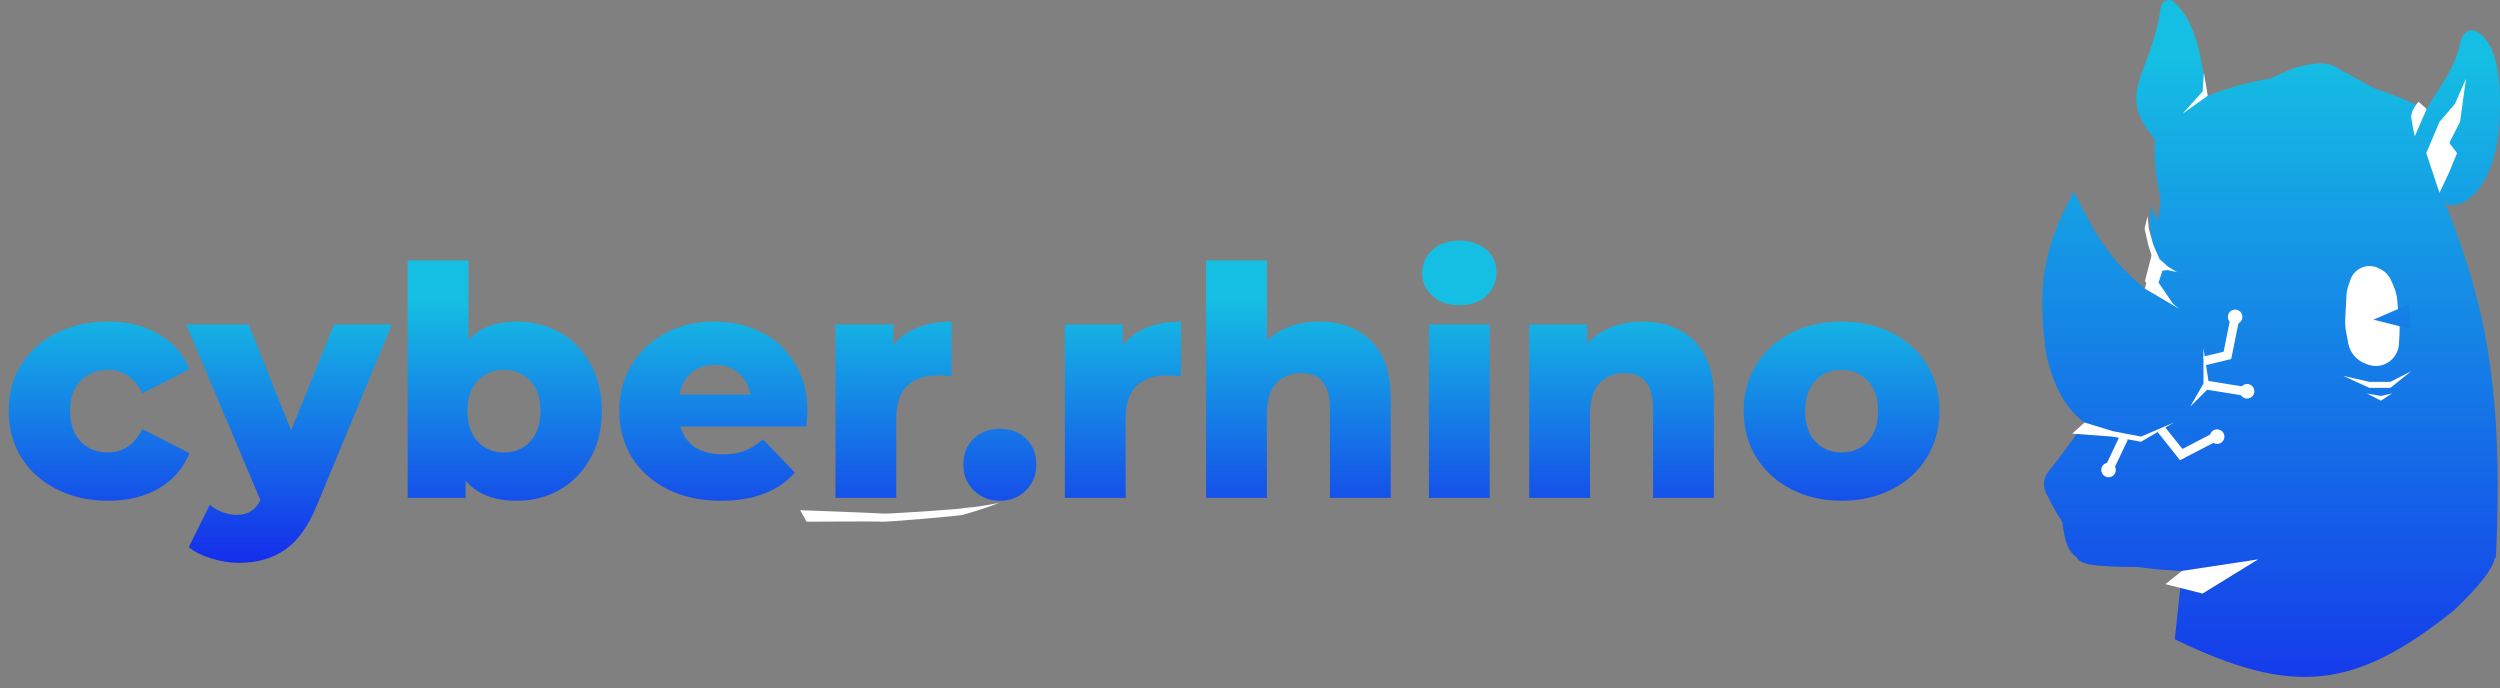 <svg width="178" height="49" viewBox="0 0 178 49" fill="none" xmlns="http://www.w3.org/2000/svg">
<rect x="0" y="0" width="178" height="49" fill="#808080" stroke="none"/>
<path fill-rule="evenodd" clip-rule="evenodd" d="M153.843 0.513C153.882 0.223 154.125 -1.52588e-05 154.417 -1.52588e-05C154.556 -1.52588e-05 154.691 0.05 154.791 0.146C156.037 1.327 156.58 2.84 157.142 6.82L157.145 6.84C158.728 6.232 160.186 5.819 161.595 5.601L163.34 4.841C164.835 4.442 165.439 4.416 166.142 4.689L169.004 6.272L169 6.272C170.187 6.652 171.43 7.16 172.767 7.796C172.993 7.348 173.273 6.92 173.565 6.473C174.193 5.511 174.876 4.465 175.199 2.96C175.306 2.461 175.715 2.009 176.191 2.193C177.303 2.623 178.125 4.356 177.986 8.099C177.95 11.898 176.405 14.377 174.709 14.621C174.456 14.657 174.227 14.544 174.059 14.358C176.923 21.514 178.269 27.611 177.712 39.703L177.647 39.716C177.419 40.612 176.542 41.705 174.697 43.479C167.597 49.141 163.247 49.563 154.845 45.519L155.365 40.651C154.158 40.59 153.13 40.507 152.238 40.374C148.933 40.359 148.095 40.166 147.843 39.673C147.229 39.219 147.023 38.593 146.825 37.149C146.438 36.567 146.062 35.886 145.669 35.087C145.428 34.6 145.503 34.016 145.84 33.59C146.81 32.365 147.663 31.212 148.417 30.091C147.18 29.185 146.157 27.584 145.658 25.028C145.001 19.958 145.618 17.416 147.668 13.64C149.12 16.641 150.304 18.606 152.731 20.559C152.974 19.599 153.183 18.592 153.367 17.521C153.05 16.534 153.017 15.788 153.16 14.649C153.176 14.774 153.366 15.218 153.646 15.708C153.68 15.465 153.713 15.218 153.744 14.968C153.758 14.863 153.783 14.76 153.819 14.661C153.786 14.647 153.772 14.631 153.78 14.615C153.865 14.437 153.803 14.099 153.708 13.577L153.708 13.577C153.565 12.794 153.347 11.597 153.434 9.906C151.527 7.732 152.019 6.426 152.765 4.446L152.765 4.446C153.159 3.399 153.624 2.164 153.843 0.513ZM153.164 14.615C153.158 14.618 153.157 14.63 153.16 14.649L153.164 14.615Z" fill="url(#paint0_linear_203_512)"/>
<path d="M170.851 23.627L170.807 24.476C170.787 24.884 170.613 25.275 170.326 25.567C170.16 25.735 169.958 25.868 169.737 25.951C169.369 26.09 168.963 26.092 168.594 25.956L168.423 25.893C168.106 25.777 167.826 25.579 167.609 25.32C167.397 25.066 167.253 24.761 167.193 24.435L167.036 23.587C166.985 23.307 166.966 23.023 166.98 22.74L167.068 21.025C167.08 20.792 167.125 20.561 167.202 20.341L167.356 19.903C167.494 19.509 167.797 19.194 168.185 19.042C168.554 18.897 168.966 18.911 169.324 19.081L169.429 19.13C169.804 19.308 170.101 19.617 170.264 19.998L170.449 20.429C170.569 20.71 170.645 21.01 170.674 21.315L170.84 23.105C170.856 23.278 170.86 23.453 170.851 23.627Z" fill="white"/>
<path d="M168.985 22.761L171.524 21.66L171.67 23.431L168.985 22.761Z" fill="url(#paint1_linear_203_512)"/>
<path d="M151.221 31.16L150.279 33.149" stroke="white" stroke-width="0.633"/>
<circle cx="150.127" cy="33.462" r="0.518" fill="white"/>
<circle cx="159.139" cy="22.562" r="0.518" fill="white"/>
<circle cx="157.86" cy="31.087" r="0.518" fill="white"/>
<circle cx="159.992" cy="27.859" r="0.518" fill="white"/>
<path d="M153.872 30.569L155.303 32.366L157.586 31.178" stroke="white" stroke-width="0.633"/>
<path d="M156.947 25.698L158.591 25.302L159.139 22.592" stroke="white" stroke-width="0.633"/>
<path d="M157.16 27.433L159.809 27.859" stroke="white" stroke-width="0.633"/>
<path d="M150.4 30.691L148.421 30.082L147.538 30.874L150.4 31.087L152.44 31.452L154.785 30.082L152.44 31.087L150.4 30.691Z" fill="white"/>
<path d="M56.971 36.324L57.432 37.146C57.432 37.146 62.738 37.108 62.825 37.146C62.912 37.183 68.685 36.717 68.616 36.64C69.694 36.332 70.245 36.149 71.129 35.806C70.195 35.987 69.664 36.082 68.616 36.172C68.753 36.234 63.173 36.599 62.908 36.567C62.644 36.536 56.971 36.324 56.971 36.324Z" fill="white"/>
<path d="M152.995 16.287L152.909 15.399L152.691 16.274L152.949 17.412L153.274 18.431L154.369 19.237L155.004 19.381L154.379 18.994L153.761 18.451L153.314 17.427L152.995 16.287Z" fill="white"/>
<path d="M156.886 27.311V24.784L157.312 27.585L155.942 28.956L156.886 27.311Z" fill="white"/>
<path d="M172.749 10.9L173.692 13.732L174.393 12.24L174.941 10.9L174.393 10.169L175.154 8.678L175.58 5.602L174.789 7.399L173.692 8.678L172.749 10.9Z" fill="white"/>
<path d="M155.394 8.099L157.19 6.82L156.916 5.176L156.825 6.516L155.394 8.099Z" fill="white"/>
<path d="M160.783 39.825L155.363 40.647L154.176 41.591L156.825 42.261L160.783 39.825Z" fill="white"/>
<path d="M153.963 19.273L154.481 19.212L153.199 18.147L152.715 20.034L154.755 21.678L153.689 20.126L153.963 19.273Z" fill="white"/>
<path d="M168.7 27.189L166.842 26.763L168.7 27.616H170.192L171.683 26.428L170.192 27.189H168.7Z" fill="white"/>
<path d="M169.521 28.194L168.517 28.012L169.521 28.529L170.313 28.012L169.521 28.194Z" fill="white"/>
<path d="M171.683 8.373C171.623 7.865 172.201 7.246 172.201 7.246L172.779 7.764L171.927 9.713C171.927 9.713 171.735 8.808 171.683 8.373Z" fill="white"/>
<path d="M155.151 21.983L152.715 20.552L152.867 19.913L153.385 20.552L155.151 21.983Z" fill="white"/>
<path d="M7.701 35.654C6.334 35.654 5.111 35.381 4.033 34.834C2.954 34.287 2.111 33.528 1.504 32.555C0.911 31.583 0.615 30.482 0.615 29.252C0.615 28.021 0.911 26.928 1.504 25.971C2.111 24.999 2.954 24.247 4.033 23.715C5.111 23.168 6.334 22.895 7.701 22.895C9.099 22.895 10.306 23.199 11.324 23.806C12.341 24.399 13.063 25.227 13.488 26.29L10.139 27.999C9.577 26.89 8.757 26.335 7.678 26.335C6.904 26.335 6.258 26.594 5.742 27.11C5.24 27.626 4.99 28.34 4.99 29.252C4.99 30.178 5.24 30.907 5.742 31.439C6.258 31.956 6.904 32.214 7.678 32.214C8.757 32.214 9.577 31.659 10.139 30.55L13.488 32.259C13.063 33.322 12.341 34.158 11.324 34.766C10.306 35.358 9.099 35.654 7.701 35.654ZM27.905 23.1L22.574 35.95C21.951 37.469 21.192 38.532 20.296 39.14C19.399 39.763 18.306 40.074 17.015 40.074C16.361 40.074 15.701 39.968 15.032 39.755C14.379 39.558 13.848 39.292 13.438 38.958L14.941 35.928C15.184 36.155 15.473 36.33 15.807 36.452C16.157 36.588 16.506 36.657 16.855 36.657C17.265 36.657 17.599 36.573 17.858 36.406C18.131 36.239 18.359 35.973 18.541 35.608L13.255 23.1H17.698L20.729 30.642L23.782 23.1H27.905ZM36.794 22.895C37.918 22.895 38.936 23.153 39.847 23.67C40.774 24.186 41.503 24.93 42.035 25.902C42.581 26.859 42.855 27.976 42.855 29.252C42.855 30.528 42.581 31.652 42.035 32.624C41.503 33.596 40.774 34.348 39.847 34.879C38.936 35.396 37.918 35.654 36.794 35.654C35.169 35.654 33.954 35.176 33.149 34.219V35.449H29.025V18.543H33.354V24.171C34.189 23.32 35.336 22.895 36.794 22.895ZM35.883 32.214C36.642 32.214 37.265 31.956 37.751 31.439C38.237 30.907 38.48 30.178 38.48 29.252C38.48 28.34 38.237 27.626 37.751 27.11C37.265 26.594 36.642 26.335 35.883 26.335C35.123 26.335 34.501 26.594 34.014 27.11C33.528 27.626 33.285 28.34 33.285 29.252C33.285 30.178 33.528 30.907 34.014 31.439C34.501 31.956 35.123 32.214 35.883 32.214ZM57.489 29.297C57.489 29.328 57.467 29.685 57.421 30.368H48.444C48.626 31.006 48.976 31.5 49.492 31.849C50.024 32.183 50.684 32.35 51.474 32.35C52.067 32.35 52.575 32.267 53.001 32.1C53.441 31.933 53.882 31.659 54.322 31.279L56.601 33.649C55.401 34.986 53.646 35.654 51.337 35.654C49.895 35.654 48.626 35.381 47.533 34.834C46.439 34.287 45.588 33.528 44.981 32.555C44.388 31.583 44.092 30.482 44.092 29.252C44.092 28.037 44.381 26.951 44.958 25.994C45.55 25.021 46.363 24.262 47.396 23.715C48.429 23.168 49.591 22.895 50.882 22.895C52.112 22.895 53.229 23.153 54.231 23.67C55.234 24.171 56.023 24.907 56.601 25.88C57.193 26.837 57.489 27.976 57.489 29.297ZM50.905 25.971C50.236 25.971 49.674 26.161 49.219 26.54C48.778 26.92 48.497 27.437 48.376 28.09H53.434C53.312 27.437 53.024 26.92 52.568 26.54C52.127 26.161 51.573 25.971 50.905 25.971ZM63.609 24.581C64.05 24.019 64.619 23.601 65.318 23.328C66.032 23.039 66.844 22.895 67.756 22.895V26.791C67.361 26.745 67.034 26.723 66.776 26.723C65.85 26.723 65.121 26.973 64.589 27.474C64.073 27.976 63.814 28.743 63.814 29.776V35.449H59.485V23.1H63.609V24.581ZM71.187 35.654C70.458 35.654 69.843 35.411 69.342 34.925C68.84 34.439 68.59 33.824 68.59 33.08C68.59 32.32 68.833 31.705 69.319 31.234C69.82 30.763 70.443 30.528 71.187 30.528C71.947 30.528 72.569 30.763 73.055 31.234C73.541 31.705 73.784 32.32 73.784 33.08C73.784 33.824 73.534 34.439 73.033 34.925C72.546 35.411 71.931 35.654 71.187 35.654ZM79.941 24.581C80.381 24.019 80.951 23.601 81.65 23.328C82.364 23.039 83.176 22.895 84.088 22.895V26.791C83.693 26.745 83.366 26.723 83.108 26.723C82.181 26.723 81.452 26.973 80.921 27.474C80.404 27.976 80.146 28.743 80.146 29.776V35.449H75.817V23.1H79.941V24.581ZM93.917 22.895C95.451 22.895 96.681 23.351 97.608 24.262C98.55 25.173 99.02 26.548 99.02 28.386V35.449H94.692V29.092C94.692 27.406 94.016 26.563 92.664 26.563C91.919 26.563 91.32 26.806 90.864 27.292C90.423 27.778 90.203 28.507 90.203 29.48V35.449H85.874V18.543H90.203V24.239C90.674 23.799 91.228 23.465 91.866 23.237C92.504 23.009 93.188 22.895 93.917 22.895ZM101.738 23.1H106.067V35.449H101.738V23.1ZM103.903 21.733C103.113 21.733 102.475 21.513 101.989 21.072C101.503 20.632 101.26 20.085 101.26 19.432C101.26 18.779 101.503 18.232 101.989 17.791C102.475 17.351 103.113 17.131 103.903 17.131C104.693 17.131 105.331 17.343 105.817 17.768C106.303 18.179 106.546 18.71 106.546 19.363C106.546 20.047 106.303 20.616 105.817 21.072C105.331 21.513 104.693 21.733 103.903 21.733ZM116.924 22.895C118.458 22.895 119.688 23.351 120.615 24.262C121.556 25.173 122.027 26.548 122.027 28.386V35.449H117.698V29.092C117.698 27.406 117.022 26.563 115.67 26.563C114.926 26.563 114.326 26.806 113.871 27.292C113.43 27.778 113.21 28.507 113.21 29.48V35.449H108.881V23.1H113.005V24.444C113.491 23.943 114.068 23.563 114.736 23.305C115.405 23.032 116.134 22.895 116.924 22.895ZM131.121 35.654C129.799 35.654 128.607 35.381 127.543 34.834C126.48 34.287 125.645 33.528 125.037 32.555C124.445 31.583 124.149 30.482 124.149 29.252C124.149 28.037 124.445 26.943 125.037 25.971C125.645 24.999 126.473 24.247 127.521 23.715C128.584 23.168 129.784 22.895 131.121 22.895C132.457 22.895 133.657 23.168 134.72 23.715C135.784 24.247 136.612 24.999 137.204 25.971C137.796 26.928 138.093 28.021 138.093 29.252C138.093 30.482 137.796 31.583 137.204 32.555C136.612 33.528 135.784 34.287 134.72 34.834C133.657 35.381 132.457 35.654 131.121 35.654ZM131.121 32.214C131.88 32.214 132.503 31.956 132.989 31.439C133.475 30.907 133.718 30.178 133.718 29.252C133.718 28.34 133.475 27.626 132.989 27.11C132.503 26.594 131.88 26.335 131.121 26.335C130.361 26.335 129.738 26.594 129.252 27.11C128.766 27.626 128.523 28.34 128.523 29.252C128.523 30.178 128.766 30.907 129.252 31.439C129.738 31.956 130.361 32.214 131.121 32.214Z" fill="url(#paint2_linear_203_512)"/>
<defs>
<linearGradient id="paint0_linear_203_512" x1="161.704" y1="3.797" x2="161.704" y2="56.802" gradientUnits="userSpaceOnUse">
<stop stop-color="#15BFE3"/>
<stop offset="1" stop-color="#1522EC"/>
</linearGradient>
<linearGradient id="paint1_linear_203_512" x1="164.472" y1="5.142" x2="165.105" y2="48.258" gradientUnits="userSpaceOnUse">
<stop stop-color="#15BFE3"/>
<stop offset="1" stop-color="#1522EC"/>
</linearGradient>
<linearGradient id="paint2_linear_203_512" x1="69.5" y1="13.449" x2="69.5" y2="41.449" gradientUnits="userSpaceOnUse">
<stop offset="0.281" stop-color="#15BFE3"/>
<stop offset="1" stop-color="#1522EC"/>
</linearGradient>
</defs>
</svg>